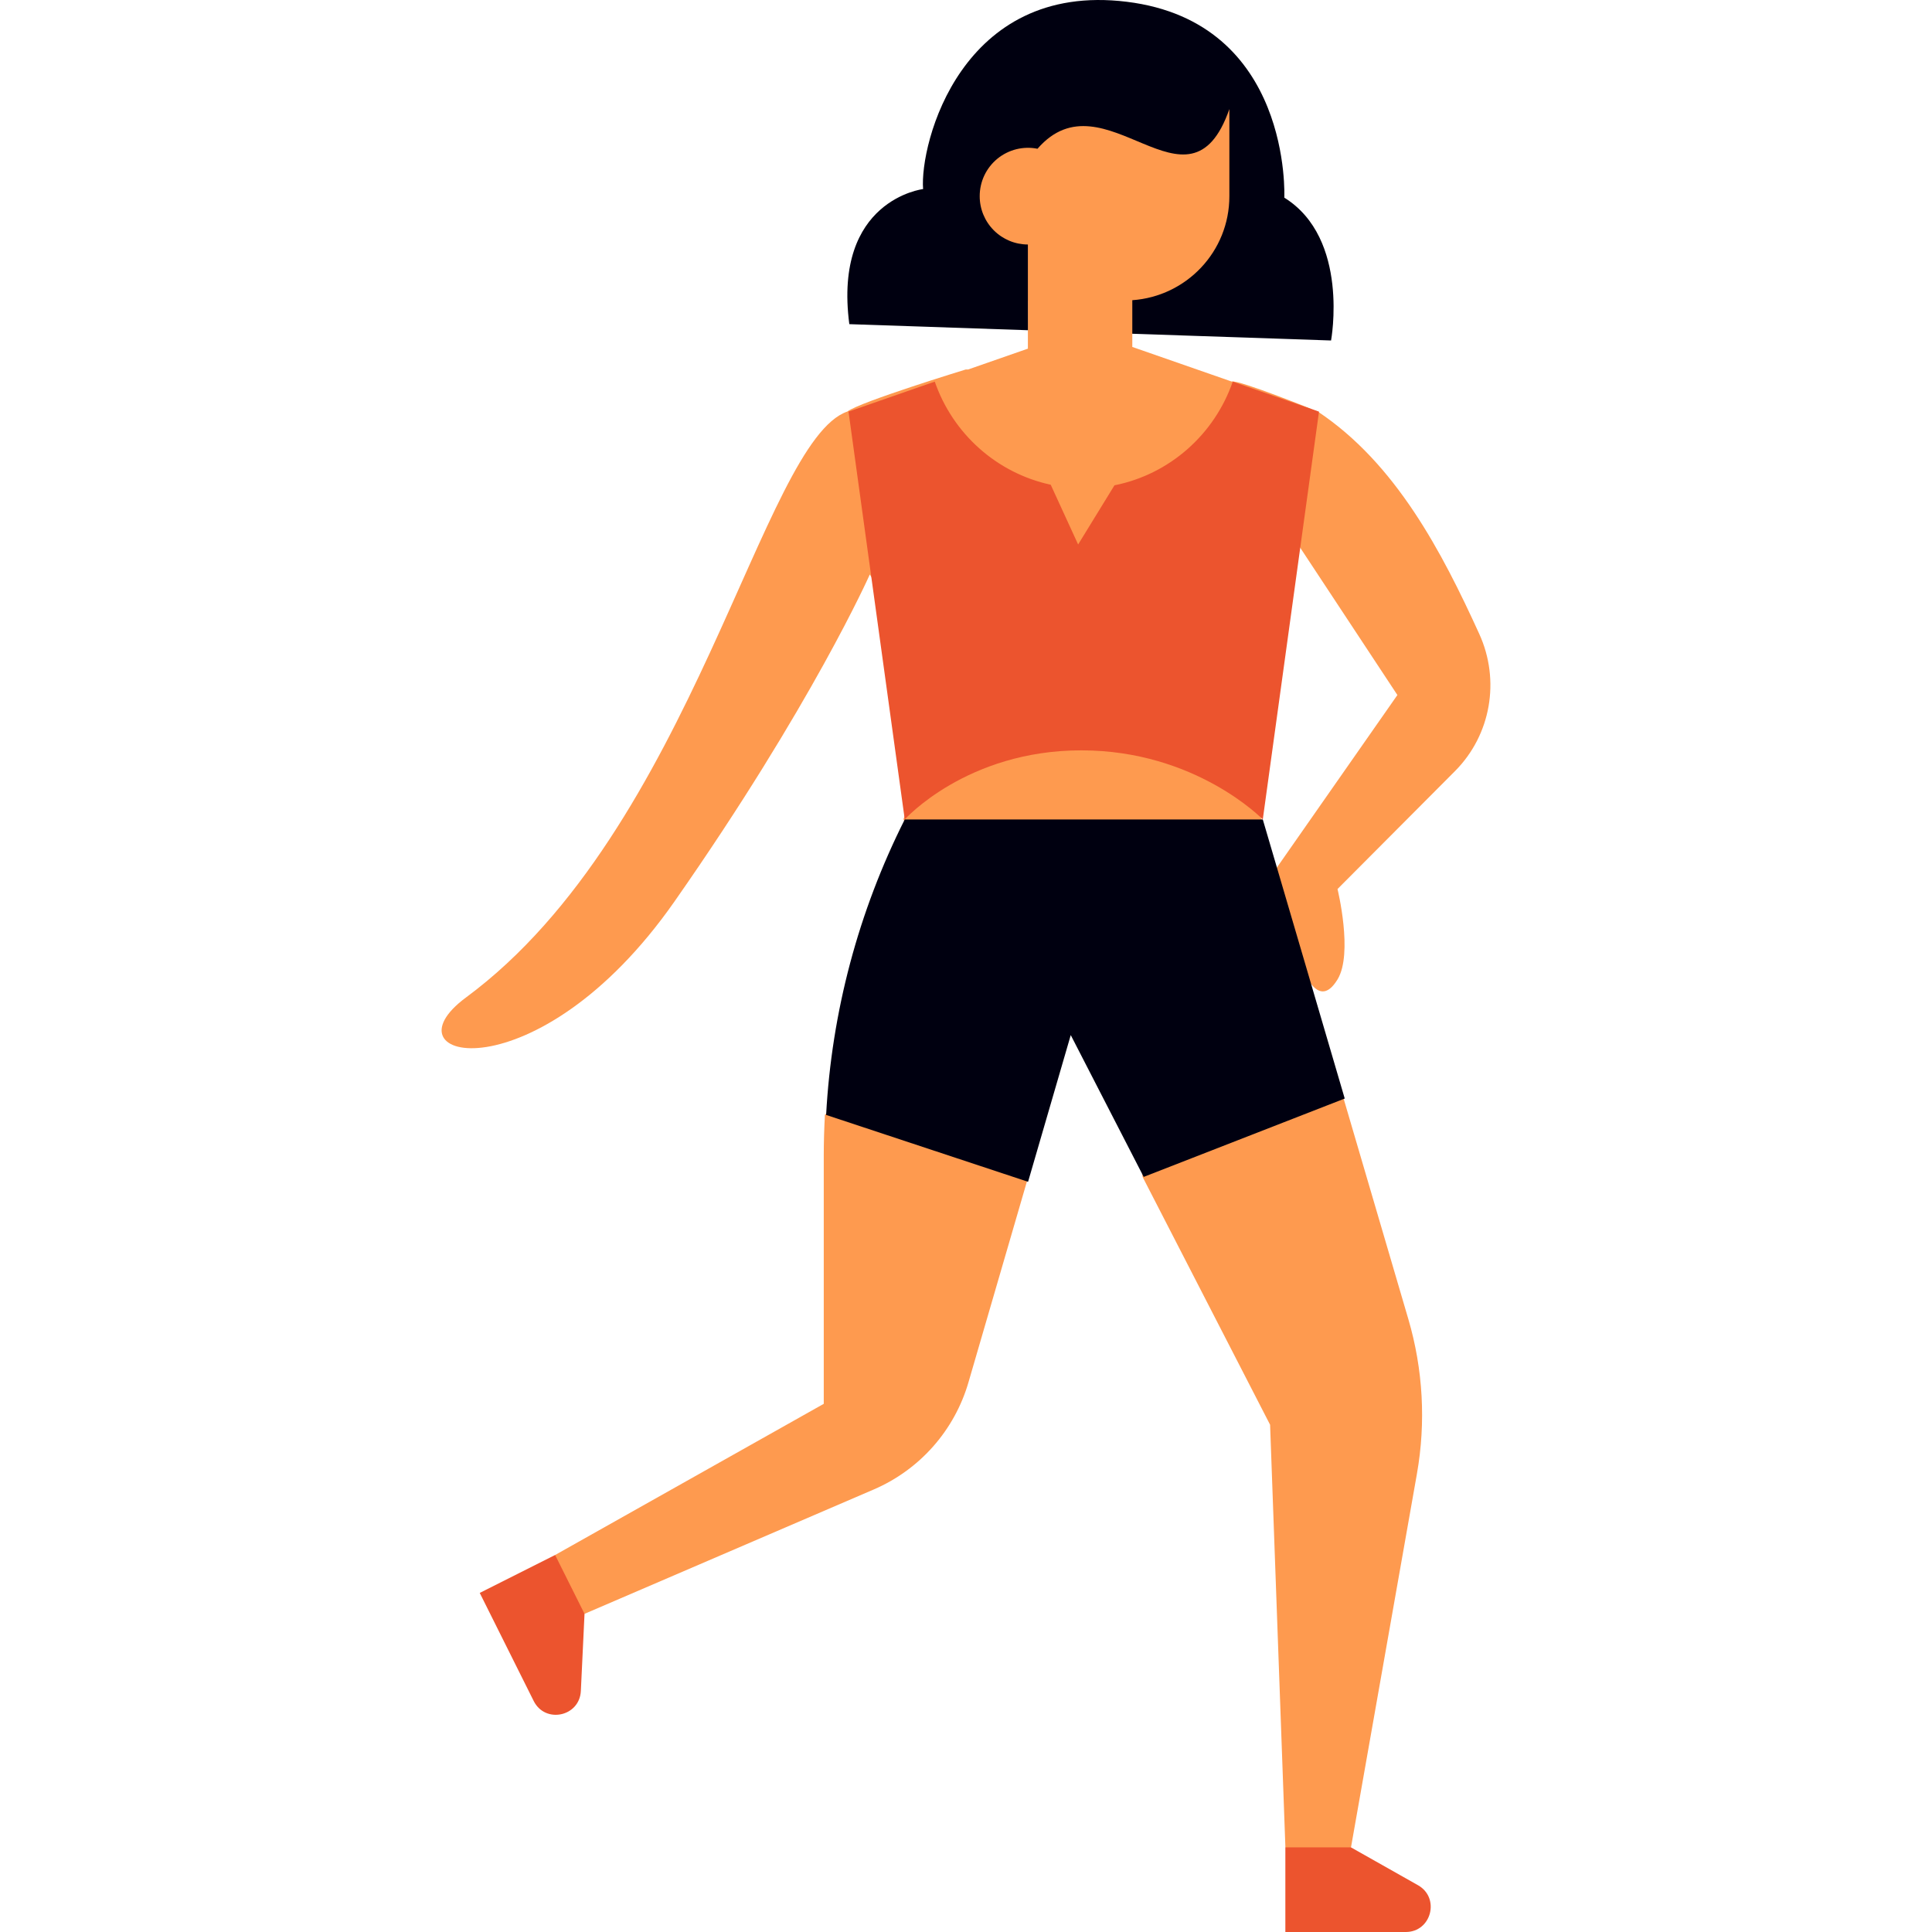<svg width="128" height="128" viewBox="0 0 128 128" fill="none" xmlns="http://www.w3.org/2000/svg">
<g clip-path="url(#clip0_368_2967)">
<path d="M59.861 54.283H83.582C83.582 54.283 79.152 49.705 71.558 49.705C63.964 49.705 59.861 54.283 59.861 54.283Z" fill="#FE9A4F"/>
<path d="M98.006 42.001C95.535 36.578 92.477 30.704 87.308 27.266C87.307 27.266 82.076 25.145 81.594 25.276L75.018 22.986V22.112L76.868 20.856C80.457 20.603 83.418 16.633 83.418 12.966L82.272 6.719C75.722 3.925 73.694 2.764 69.253 7.869C69.048 7.827 66.769 7.787 66.552 7.787C64.789 7.787 63.113 11.605 63.113 13.376C63.113 15.145 62.578 16.746 64.341 16.746L68.1 19.937V23.099L64.133 24.482H63.977C63.977 24.482 56.957 26.628 56.138 27.266C50.485 29.226 45.94 54.961 30.87 66.088C25.21 70.268 35.567 72.764 44.684 59.73C53.8 46.696 57.627 38.061 57.627 38.061L62.412 45.841L59.863 54.282L63.886 65.443L54.653 73.858C54.604 74.747 54.578 75.638 54.576 76.528V93.007L36.779 103.022L35.768 105.917L38.727 106.921L57.894 98.679C59.398 98.031 60.741 97.058 61.825 95.83C62.909 94.602 63.709 93.149 64.165 91.576L68.032 78.291V78.29C67.939 78.019 71.071 59.618 71.071 59.618H73.098L74.757 60.913L75.695 77.964L84.147 94.394L85.161 122.392L87.187 124.244L89.507 122.392L93.874 97.65C94.478 94.232 94.283 90.72 93.305 87.391L89.014 72.773L83.599 56.752L83.585 54.283L78.901 43.068L86.079 36.192L92.581 46.047L84.547 57.548L84.552 57.575L86.74 65.026C87.293 65.83 87.926 66.019 88.614 64.892C89.662 63.174 88.614 58.901 88.614 58.901L96.402 51.083C98.779 48.69 99.406 45.075 98.006 42.001Z" fill="#FE9A4F"/>
<path d="M59.942 54.29C59.942 54.29 64.046 49.712 71.64 49.712C79.234 49.712 83.663 54.29 83.663 54.29L87.387 27.273L81.673 25.284C80.465 28.773 77.502 31.421 73.836 32.153L71.429 36.073L69.613 32.115C66.02 31.338 63.121 28.722 61.931 25.283L56.217 27.272L57.478 36.424L59.942 54.29Z" fill="#EC542E"/>
<path d="M54.733 73.867L68.112 78.297L70.94 68.577L75.773 77.973L89.092 72.781L86.818 65.033L84.63 57.582L83.663 54.291H59.942C56.873 60.386 55.099 67.052 54.733 73.867Z" fill="#000010"/>
<path d="M68.1 19.938V16.199C67.252 16.198 66.439 15.859 65.841 15.258C65.242 14.657 64.906 13.843 64.908 12.995C64.907 12.521 65.012 12.053 65.214 11.624C65.417 11.196 65.712 10.818 66.078 10.517C66.445 10.217 66.873 10.002 67.333 9.887C67.793 9.773 68.272 9.762 68.737 9.855C73.177 4.749 78.757 14.948 81.449 7.226V12.999C81.449 16.666 78.606 19.637 75.018 19.889V22.112L88.186 22.558C88.186 22.558 89.443 15.799 85.089 13.095C85.089 13.095 85.624 1.469 74.65 0.117C63.676 -1.234 60.925 9.523 61.157 12.526C61.157 12.526 55.192 13.231 56.269 21.476L68.102 21.878L68.1 19.938Z" fill="#000010"/>
<path d="M89.504 122.392H85.158V128H93.136C94.834 128 95.426 125.736 93.945 124.9L89.504 122.392Z" fill="#EC542E"/>
<path d="M31.784 105.535L35.358 112.694C36.12 114.218 38.401 113.734 38.483 112.03L38.726 106.921L36.778 103.022L31.784 105.535Z" fill="#EC542E"/>
</g>
<defs>
<clipPath id="clip0_368_2967">
<rect width="128" height="128" fill="white"/>
</clipPath>
</defs>
</svg>
